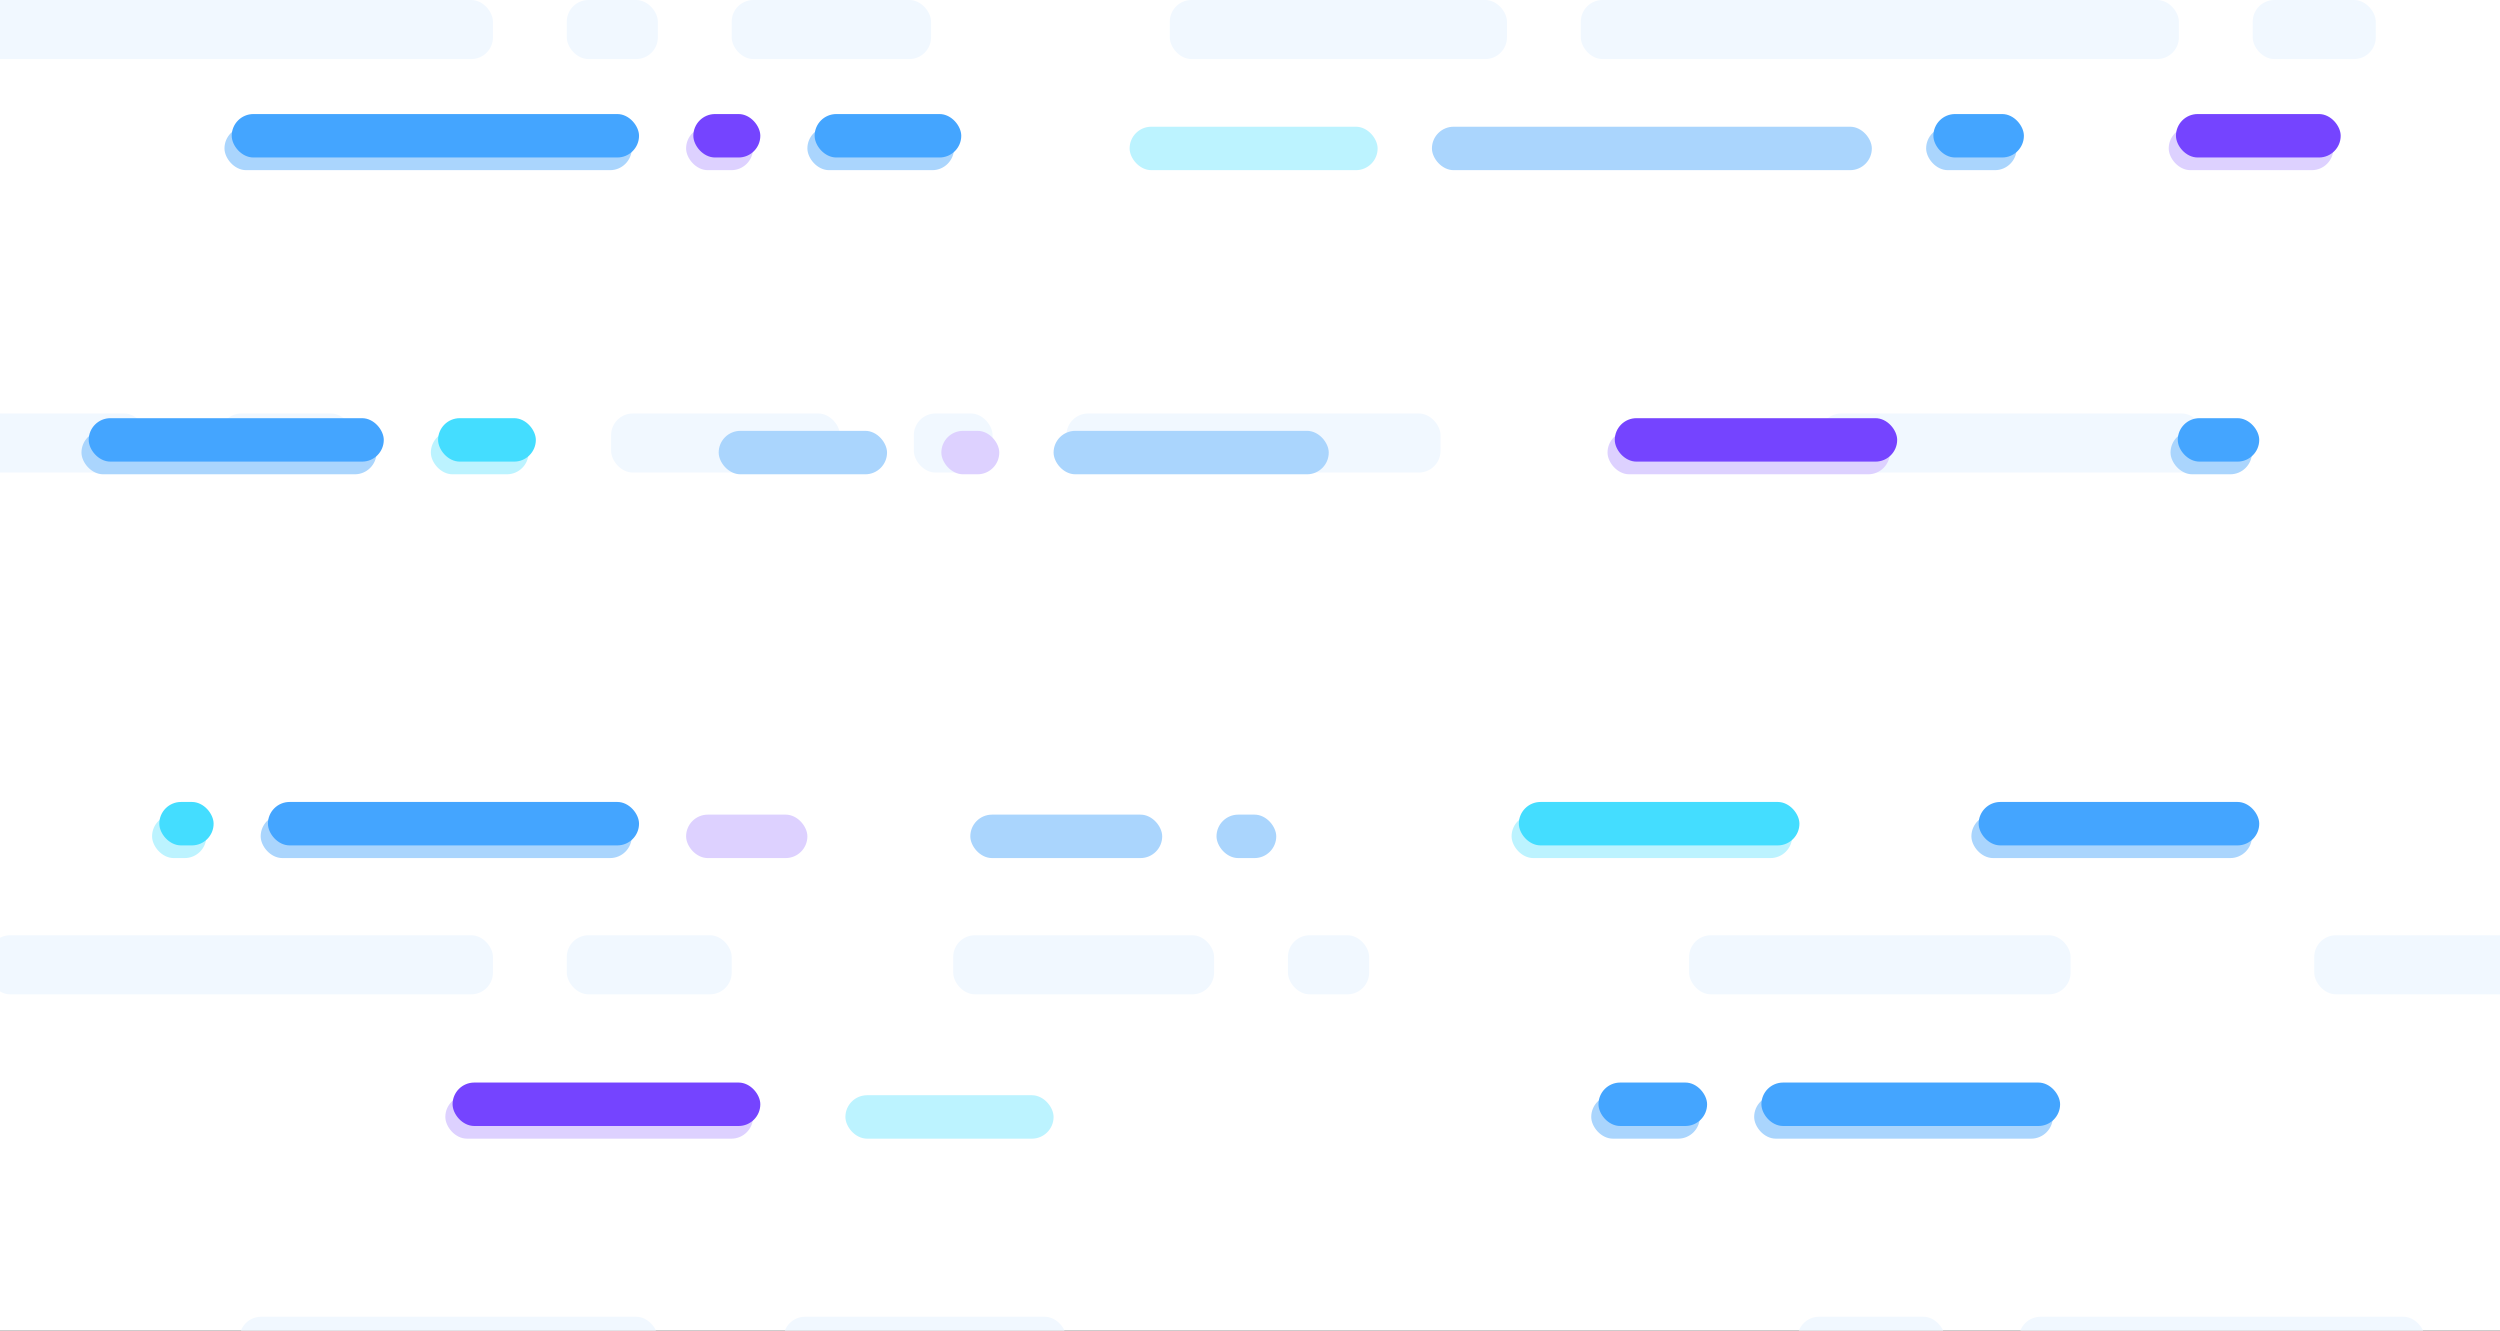 <svg width="1381" height="735" viewBox="0 0 1381 735" fill="none" xmlns="http://www.w3.org/2000/svg">
<rect x="0" y="0" width="1381" height="735" fill="#333333" stroke="none"/>
<g clip-path="url(#clip0_2_2)">
<rect width="1381" height="735" fill="white"/>
<rect x="-33.594" width="305.903" height="32.63" rx="12" fill="#F1F8FF"/>
<rect x="-141" y="228.408" width="221.61" height="32.63" rx="12" fill="#F1F8FF"/>
<rect x="-6.403" y="516.637" width="278.712" height="32.63" rx="12" fill="#F1F8FF"/>
<rect x="313.097" y="516.637" width="91.091" height="32.63" rx="12" fill="#F1F8FF"/>
<rect x="526.549" y="516.637" width="144.114" height="32.63" rx="12" fill="#F1F8FF"/>
<rect x="711.451" y="516.637" width="44.866" height="32.63" rx="12" fill="#F1F8FF"/>
<rect x="933.061" y="516.637" width="210.733" height="32.63" rx="12" fill="#F1F8FF"/>
<rect x="1278.39" y="516.637" width="210.733" height="32.63" rx="12" fill="#F1F8FF"/>
<rect x="992.882" y="727.37" width="81.574" height="32.63" rx="12" fill="#F1F8FF"/>
<rect x="132.274" y="727.37" width="231.127" height="32.63" rx="12" fill="#F1F8FF"/>
<rect x="432.739" y="727.37" width="156.351" height="32.63" rx="12" fill="#F1F8FF"/>
<rect x="1115.24" y="727.37" width="224.329" height="32.63" rx="12" fill="#F1F8FF"/>
<rect x="121.397" y="228.408" width="73.417" height="32.63" rx="12" fill="#F1F8FF"/>
<rect x="337.569" y="228.408" width="126.44" height="32.63" rx="12" fill="#F1F8FF"/>
<rect x="504.796" y="228.408" width="43.506" height="32.63" rx="12" fill="#F1F8FF"/>
<rect x="589.089" y="228.408" width="206.655" height="32.63" rx="12" fill="#F1F8FF"/>
<rect x="1005.12" y="228.408" width="212.093" height="32.63" rx="12" fill="#F1F8FF"/>
<rect x="313.097" width="50.304" height="32.63" rx="12" fill="#F1F8FF"/>
<rect x="404.188" width="110.125" height="32.63" rx="12" fill="#F1F8FF"/>
<rect x="646.191" width="186.261" height="32.63" rx="12" fill="#F1F8FF"/>
<rect x="873.24" width="330.376" height="32.63" rx="12" fill="#F1F8FF"/>
<rect x="1244.4" width="67.978" height="32.63" rx="12" fill="#F1F8FF"/>
<rect x="124" y="70" width="225" height="24" rx="12" fill="#AAD5FD"/>
<rect x="45" y="238" width="163" height="24" rx="12" fill="#AAD5FD"/>
<rect x="84" y="450" width="30" height="24" rx="12" fill="#BCF3FF"/>
<rect x="144" y="450" width="205" height="24" rx="12" fill="#AAD5FD"/>
<rect x="379" y="450" width="67" height="24" rx="12" fill="#DDD1FF"/>
<rect x="536" y="450" width="106" height="24" rx="12" fill="#AAD5FD"/>
<rect x="672" y="450" width="33" height="24" rx="12" fill="#AAD5FD"/>
<rect x="835" y="450" width="155" height="24" rx="12" fill="#BCF3FF"/>
<rect x="1089" y="450" width="155" height="24" rx="12" fill="#AAD5FD"/>
<rect x="879" y="605" width="60" height="24" rx="12" fill="#AAD5FD"/>
<rect x="246" y="605" width="170" height="24" rx="12" fill="#DDD1FF"/>
<rect x="467" y="605" width="115" height="24" rx="12" fill="#BCF3FF"/>
<rect x="969" y="605" width="165" height="24" rx="12" fill="#AAD5FD"/>
<rect x="238" y="238" width="54" height="24" rx="12" fill="#BCF3FF"/>
<rect x="397" y="238" width="93" height="24" rx="12" fill="#AAD5FD"/>
<rect x="520" y="238" width="32" height="24" rx="12" fill="#DDD1FF"/>
<rect x="582" y="238" width="152" height="24" rx="12" fill="#AAD5FD"/>
<rect x="888" y="238" width="156" height="24" rx="12" fill="#DDD1FF"/>
<rect x="1199" y="238" width="45" height="24" rx="12" fill="#AAD5FD"/>
<rect x="379" y="70" width="37" height="24" rx="12" fill="#DDD1FF"/>
<rect x="446" y="70" width="81" height="24" rx="12" fill="#AAD5FD"/>
<rect x="624" y="70" width="137" height="24" rx="12" fill="#BCF3FF"/>
<rect x="791" y="70" width="243" height="24" rx="12" fill="#AAD5FD"/>
<rect x="1064" y="70" width="50" height="24" rx="12" fill="#AAD5FD"/>
<rect x="1198" y="70" width="91" height="24" rx="12" fill="#DDD1FF"/>
<rect x="128" y="63" width="225" height="24" rx="12" fill="#44A5FF"/>
<rect x="49" y="231" width="163" height="24" rx="12" fill="#44A5FF"/>
<rect x="88" y="443" width="30" height="24" rx="12" fill="#44DDFF"/>
<rect x="148" y="443" width="205" height="24" rx="12" fill="#44A5FF"/>
<rect x="839" y="443" width="155" height="24" rx="12" fill="#44DDFF"/>
<rect x="1093" y="443" width="155" height="24" rx="12" fill="#44A5FF"/>
<rect x="883" y="598" width="60" height="24" rx="12" fill="#44A5FF"/>
<rect x="250" y="598" width="170" height="24" rx="12" fill="#7544FF"/>
<rect x="973" y="598" width="165" height="24" rx="12" fill="#44A5FF"/>
<rect x="242" y="231" width="54" height="24" rx="12" fill="#44DDFF"/>
<rect x="892" y="231" width="156" height="24" rx="12" fill="#7544FF"/>
<rect x="1203" y="231" width="45" height="24" rx="12" fill="#44A5FF"/>
<rect x="383" y="63" width="37" height="24" rx="12" fill="#7544FF"/>
<rect x="450" y="63" width="81" height="24" rx="12" fill="#44A5FF"/>
<rect x="1068" y="63" width="50" height="24" rx="12" fill="#44A5FF"/>
<rect x="1202" y="63" width="91" height="24" rx="12" fill="#7544FF"/>
</g>
<defs>
<clipPath id="clip0_2_2">
<rect width="1381" height="735" fill="white"/>
</clipPath>
</defs>
</svg>
